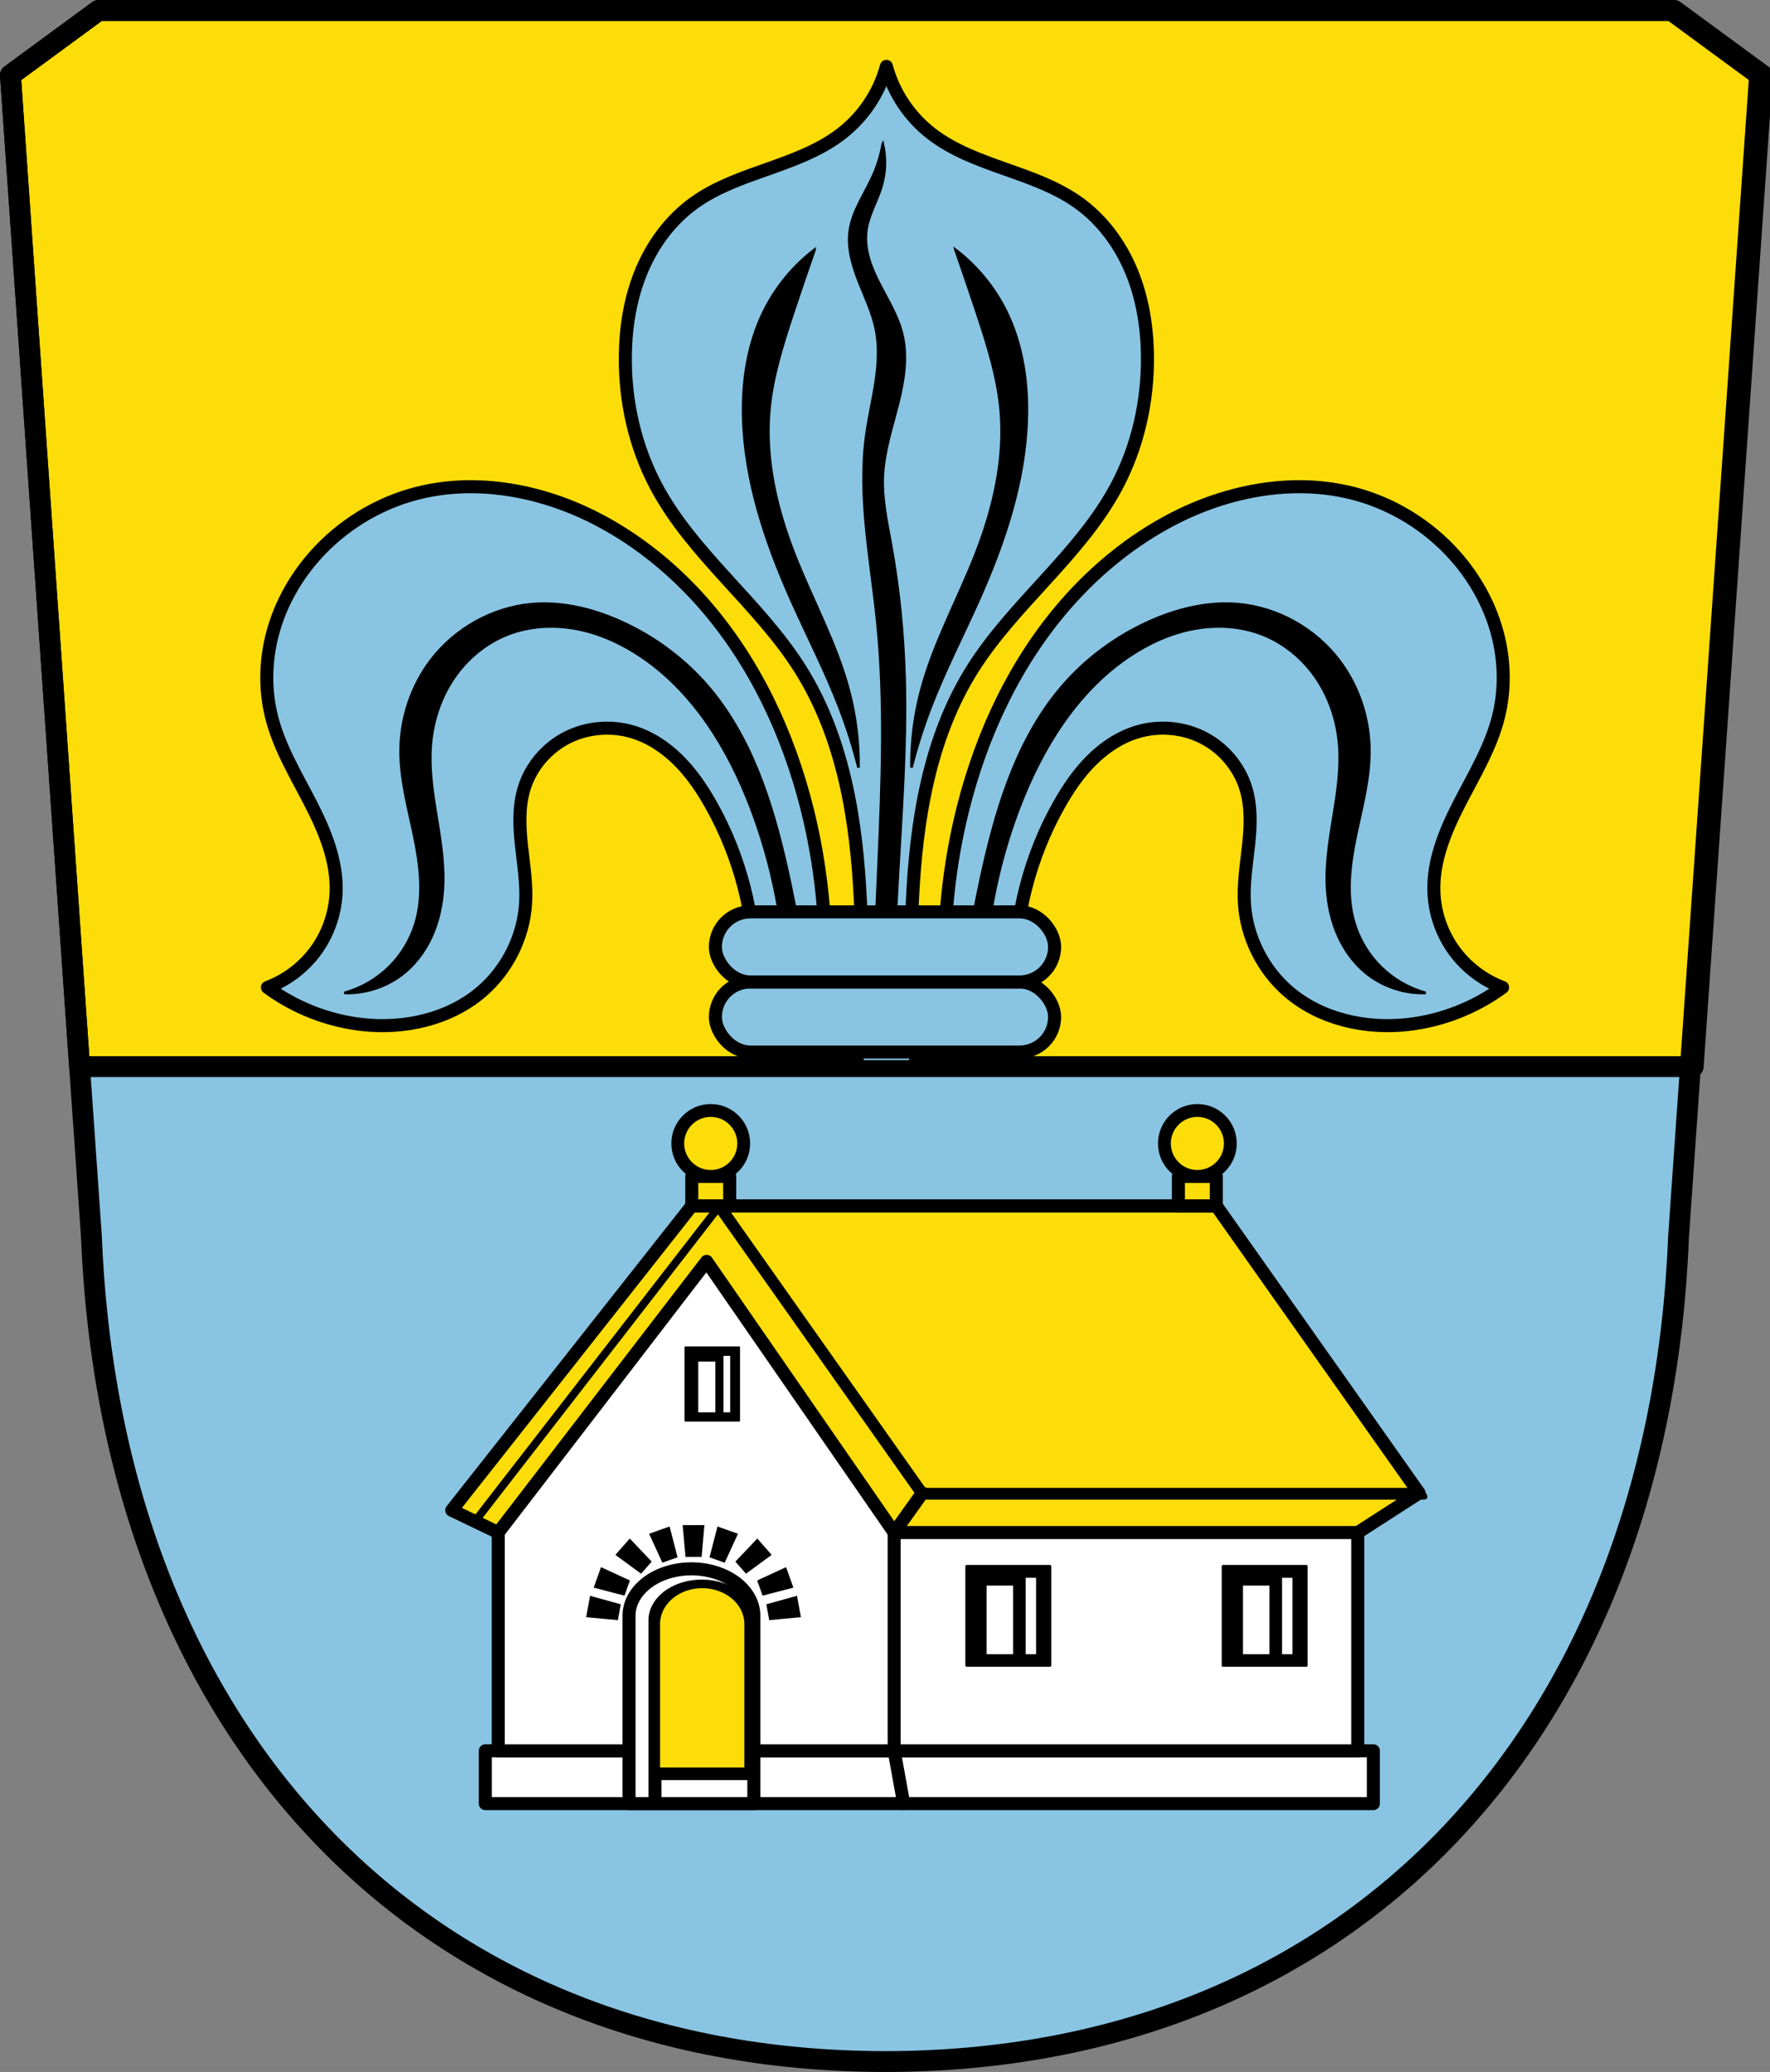 <?xml version="1.0" encoding="UTF-8" standalone="no"?>
<!-- Created with Inkscape (http://www.inkscape.org/) -->

<svg
   xmlns:dc="http://purl.org/dc/elements/1.1/"
   xmlns:cc="http://creativecommons.org/ns#"
   xmlns:rdf="http://www.w3.org/1999/02/22-rdf-syntax-ns#"
   xmlns:svg="http://www.w3.org/2000/svg"
   xmlns="http://www.w3.org/2000/svg"
   xmlns:sodipodi="http://sodipodi.sourceforge.net/DTD/sodipodi-0.dtd"
   xmlns:inkscape="http://www.inkscape.org/namespaces/inkscape"
   width="179.793mm"
   height="210.355mm"
   viewBox="0 0 179.793 210.355"
   version="1.1"
   id="svg4162"
   inkscape:version="0.92.5 (2060ec1f9f, 2020-04-08)"
   sodipodi:docname="DEU Reinhartshausen (Bobingen) COA.svg">
  <rect x="0" y="0" width="179.793" height="210.355" fill="#808080" stroke="none"/>
  <defs
     id="defs4156">
    <inkscape:path-effect
       effect="spiro"
       id="path-effect5778"
       is_visible="true" />
    <inkscape:path-effect
       effect="spiro"
       id="path-effect5774"
       is_visible="true" />
    <inkscape:path-effect
       effect="spiro"
       id="path-effect5769"
       is_visible="true" />
    <inkscape:path-effect
       effect="spiro"
       id="path-effect5746"
       is_visible="true" />
    <inkscape:path-effect
       effect="spiro"
       id="path-effect5723"
       is_visible="true" />
    <inkscape:path-effect
       effect="spiro"
       id="path-effect5723-0"
       is_visible="true" />
    <inkscape:path-effect
       effect="spiro"
       id="path-effect5746-0"
       is_visible="true" />
    <inkscape:path-effect
       effect="spiro"
       id="path-effect5774-3"
       is_visible="true" />
    <inkscape:path-effect
       effect="spiro"
       id="path-effect5778-7"
       is_visible="true" />
  </defs>
  <sodipodi:namedview
     id="base"
     pagecolor="#ffffff"
     bordercolor="#666666"
     borderopacity="1.0"
     inkscape:pageopacity="0.0"
     inkscape:pageshadow="2"
     inkscape:zoom="0.99742899"
     inkscape:cx="339.76561"
     inkscape:cy="397.52203"
     inkscape:document-units="mm"
     inkscape:current-layer="layer1"
     showgrid="false"
     inkscape:window-width="1920"
     inkscape:window-height="1046"
     inkscape:window-x="-11"
     inkscape:window-y="-11"
     inkscape:window-maximized="1"
     inkscape:snap-nodes="true"
     fit-margin-top="0"
     fit-margin-left="0"
     fit-margin-right="0"
     fit-margin-bottom="0"
     inkscape:snap-midpoints="true"
     inkscape:snap-smooth-nodes="true"
     inkscape:object-paths="true"
     inkscape:snap-intersection-paths="false" />
  <g
     inkscape:label="Ebene 1"
     inkscape:groupmode="layer"
     id="layer1"
     transform="translate(12.56,-78.736)">
    <path
       inkscape:connector-curvature="0"
       style="fill:#89c5e3;fill-opacity:1;fill-rule:evenodd;stroke:none;stroke-width:2.117;stroke-linecap:round;stroke-linejoin:round;stroke-miterlimit:4;stroke-dasharray:none;stroke-opacity:1"
       d="m -2.567,79.795 -8.935,6.554 8.23,117.951 c 2.021,49.891 32.9,83.673 80.608,83.734 47.751,-0.028 78.615,-33.795 80.608,-83.734 L 166.174,86.348 157.239,79.795 H 77.334 Z"
       id="path10563-0-6-2-8-7-1-4"
       sodipodi:nodetypes="ccccccccc" />
    <path
       inkscape:connector-curvature="0"
       style="fill:#fcdd09;fill-opacity:1;stroke:#000000;stroke-width:1.323;stroke-linecap:round;stroke-linejoin:round;stroke-miterlimit:4;stroke-dasharray:none;stroke-opacity:1;paint-order:fill markers stroke"
       d="m 57.709,201.156 -24.381,30.905 4.722,2.267 74.409,7.856 9.98,-4.277 2.92,-3.579 6.232,-4.013 -20.6,-29.158 H 60.534 Z"
       id="rect6271" />
    <path
       style="fill:#fcdd09;fill-opacity:1;stroke:#000000;stroke-width:8;stroke-linecap:round;stroke-linejoin:round;stroke-miterlimit:4;stroke-dasharray:none;stroke-opacity:1;paint-order:fill markers stroke"
       d="M 37.77 4 L 4 28.771 L 30.508 408.639 L 649.023 408.639 L 675.531 28.77 L 641.762 4 L 339.756 4 L 37.77 4 z "
       transform="matrix(0.265,0,0,0.265,-12.56,78.736)"
       id="rect5685" />
    <path
       inkscape:connector-curvature="0"
       style="fill:none;fill-rule:evenodd;stroke:#000000;stroke-width:2.117;stroke-linecap:round;stroke-linejoin:round;stroke-miterlimit:4;stroke-dasharray:none;stroke-opacity:1"
       d="m -2.567,79.795 -8.935,6.554 8.23,117.951 c 2.021,49.891 32.9,83.673 80.608,83.734 47.751,-0.028 78.615,-33.795 80.608,-83.734 L 166.174,86.348 157.239,79.795 H 77.334 Z"
       id="path10563-0-6-2-8-7-1"
       sodipodi:nodetypes="ccccccccc" />
    <g
       id="g5782" />
    <path
       style="fill:#89c5e3;fill-opacity:1;stroke:#000000;stroke-width:5;stroke-linecap:round;stroke-linejoin:round;stroke-miterlimit:4;stroke-dasharray:none;stroke-opacity:1"
       d="M 339.766 25.432 C 337.07 35.524 330.925 44.714 322.535 51.207 C 314.345 57.545 304.359 61.207 294.52 64.678 C 284.68 68.148 274.647 71.605 266.209 77.627 C 257.031 84.178 250.175 93.543 245.896 103.803 C 241.618 114.062 239.832 125.197 239.701 136.268 C 239.496 153.636 243.375 171.128 251.629 186.531 C 265.562 212.534 290.84 231.149 306.633 256.127 C 323.399 282.645 328.399 314.599 329.824 345.697 C 330.786 366.679 330.277 387.723 328.318 408.639 L 351.213 408.639 C 349.254 387.723 348.744 366.679 349.705 345.697 C 351.13 314.599 356.132 282.645 372.898 256.127 C 388.691 231.149 413.967 212.534 427.9 186.531 C 436.154 171.128 440.035 153.636 439.83 136.268 C 439.699 125.197 437.913 114.062 433.635 103.803 C 429.357 93.543 422.5 84.178 413.322 77.627 C 404.884 71.605 394.851 68.148 385.012 64.678 C 375.172 61.207 365.186 57.545 356.996 51.207 C 348.606 44.714 342.462 35.524 339.766 25.432 z "
       transform="matrix(0.265,0,0,0.265,-12.56,78.736)"
       id="path5721" />
    <path
       style="fill:#89c5e3;fill-opacity:1;stroke:#000000;stroke-width:1.323;stroke-linecap:round;stroke-linejoin:round;stroke-miterlimit:4;stroke-dasharray:none;stroke-opacity:1"
       d="m 35.018,128.149 c -2.044,0.021 -4.078,0.307 -6.047,0.901 -3.909,1.178 -7.449,3.543 -10.043,6.695 -1.784,2.168 -3.127,4.708 -3.83,7.426 -0.703,2.718 -0.758,5.612 -0.075,8.335 0.778,3.105 2.467,5.887 3.935,8.732 1.467,2.845 2.755,5.924 2.621,9.122 -0.088,2.097 -0.806,4.163 -2.038,5.863 -1.231,1.699 -2.971,3.026 -4.937,3.762 2.808,2.063 6.162,3.376 9.625,3.766 4.29,0.483 8.861,-0.534 12.135,-3.348 2.591,-2.227 4.244,-5.517 4.463,-8.927 0.126,-1.961 -0.202,-3.918 -0.414,-5.871 -0.212,-1.953 -0.304,-3.969 0.274,-5.846 0.676,-2.194 2.282,-4.078 4.325,-5.125 2.043,-1.047 4.496,-1.253 6.695,-0.593 1.777,0.533 3.365,1.6 4.677,2.912 1.312,1.312 2.362,2.865 3.274,4.481 2.959,5.245 4.515,11.273 4.464,17.296 l 7.113,0.419 c 0.213,-5.812 -0.399,-11.654 -1.813,-17.296 -1.903,-7.594 -5.31,-14.887 -10.461,-20.783 -3.066,-3.509 -6.741,-6.507 -10.88,-8.648 -4.018,-2.079 -8.566,-3.317 -13.063,-3.272 z m 84.638,0 c -4.497,-0.046 -9.044,1.193 -13.063,3.272 -4.139,2.141 -7.814,5.139 -10.88,8.648 -5.15,5.896 -8.558,13.189 -10.461,20.783 -1.414,5.642 -2.027,11.484 -1.813,17.296 l 7.113,-0.419 c -0.051,-6.022 1.505,-12.05 4.464,-17.296 0.912,-1.616 1.962,-3.169 3.274,-4.481 1.312,-1.312 2.9,-2.379 4.677,-2.912 2.199,-0.66 4.652,-0.454 6.695,0.593 2.043,1.047 3.648,2.931 4.325,5.125 0.579,1.878 0.487,3.893 0.274,5.846 -0.212,1.953 -0.54,3.91 -0.414,5.871 0.219,3.41 1.872,6.7 4.463,8.927 3.274,2.814 7.845,3.832 12.135,3.348 3.462,-0.39 6.817,-1.703 9.625,-3.766 -1.965,-0.737 -3.705,-2.063 -4.937,-3.762 -1.231,-1.699 -1.95,-3.766 -2.038,-5.863 -0.134,-3.198 1.154,-6.277 2.621,-9.122 1.467,-2.845 3.156,-5.627 3.935,-8.732 0.683,-2.723 0.628,-5.617 -0.075,-8.335 -0.703,-2.718 -2.047,-5.258 -3.83,-7.426 -2.594,-3.152 -6.134,-5.517 -10.043,-6.695 -1.969,-0.593 -4.003,-0.88 -6.047,-0.901 z"
       id="path5772"
       inkscape:connector-curvature="0" />
    <path
       style="fill:#000000;stroke:#000000;stroke-width:0.265px;stroke-linecap:butt;stroke-linejoin:miter;stroke-opacity:1"
       d="m 77.113,93.342 c -0.192,1.104 -0.521,2.184 -0.977,3.208 -0.826,1.855 -2.08,3.57 -2.371,5.579 -0.25,1.731 0.251,3.482 0.887,5.111 0.636,1.629 1.416,3.218 1.763,4.933 0.359,1.773 0.238,3.609 -0.035,5.397 -0.273,1.788 -0.696,3.551 -0.942,5.343 -0.864,6.294 0.475,12.649 1.116,18.97 0.821,8.103 0.491,16.273 0.14,24.41 -0.136,3.162 -0.276,6.324 -0.419,9.485 l 1.953,0.14 c 0.12,-2.791 0.26,-5.581 0.419,-8.37 0.378,-6.644 0.866,-13.294 0.68,-19.946 -0.127,-4.536 -0.567,-9.065 -1.378,-13.53 -0.419,-2.309 -0.939,-4.63 -0.837,-6.974 0.108,-2.459 0.895,-4.829 1.505,-7.214 0.61,-2.385 1.046,-4.905 0.448,-7.293 -0.454,-1.815 -1.474,-3.426 -2.324,-5.093 -0.425,-0.833 -0.812,-1.691 -1.064,-2.592 -0.252,-0.901 -0.365,-1.85 -0.238,-2.777 0.214,-1.563 1.084,-2.952 1.534,-4.463 0.416,-1.397 0.465,-2.902 0.14,-4.324 z m -6.928,10.74 c -2.173,1.658 -3.954,3.825 -5.161,6.277 -1.626,3.305 -2.187,7.058 -2.092,10.74 0.166,6.435 2.258,12.674 4.882,18.552 1.621,3.63 3.453,7.169 4.882,10.879 0.772,2.005 1.425,4.055 1.953,6.138 0.024,-2.632 -0.305,-5.267 -0.976,-7.811 -1.279,-4.847 -3.762,-9.277 -5.58,-13.948 -1.796,-4.614 -2.951,-9.574 -2.511,-14.506 0.298,-3.344 1.318,-6.576 2.371,-9.764 0.725,-2.192 1.469,-4.378 2.232,-6.556 z m 14.303,0 c 0.763,2.179 1.507,4.364 2.232,6.556 1.054,3.187 2.073,6.42 2.371,9.764 0.44,4.932 -0.715,9.892 -2.51,14.506 -1.818,4.671 -4.301,9.102 -5.58,13.948 -0.671,2.545 -1.001,5.18 -0.977,7.811 0.528,-2.082 1.181,-4.133 1.953,-6.138 1.429,-3.71 3.261,-7.249 4.882,-10.879 2.624,-5.878 4.716,-12.117 4.882,-18.552 0.095,-3.682 -0.466,-7.435 -2.092,-10.74 -1.206,-2.452 -2.988,-4.619 -5.161,-6.277 z m -41.798,35.938 c -0.388,7.6e-4 -0.777,0.016 -1.165,0.049 -4.037,0.335 -7.874,2.491 -10.322,5.719 -1.961,2.586 -3.038,5.821 -3.069,9.067 -0.029,2.966 0.782,5.866 1.385,8.771 0.603,2.904 0.996,5.962 0.149,8.805 -0.505,1.694 -1.446,3.256 -2.708,4.493 -1.262,1.238 -2.842,2.148 -4.545,2.62 2.209,0.081 4.438,-0.678 6.137,-2.092 1.322,-1.099 2.314,-2.569 2.949,-4.166 0.635,-1.597 0.922,-3.321 0.957,-5.04 0.093,-4.678 -1.649,-9.287 -1.255,-13.949 0.201,-2.384 0.975,-4.729 2.319,-6.708 1.344,-1.979 3.264,-3.579 5.492,-4.45 2.214,-0.866 4.681,-0.999 7.016,-0.552 2.335,0.447 4.541,1.457 6.514,2.783 5.333,3.584 8.865,9.341 11.159,15.343 1.61,4.214 2.691,8.63 3.208,13.112 h 1.813 c -0.396,-2.384 -0.861,-4.757 -1.395,-7.114 -1.495,-6.607 -3.642,-13.303 -8.09,-18.412 -2.375,-2.728 -5.355,-4.92 -8.648,-6.417 -2.482,-1.128 -5.184,-1.867 -7.901,-1.862 z m 69.294,0 c -2.717,-0.005 -5.419,0.734 -7.901,1.862 -3.293,1.497 -6.273,3.689 -8.648,6.417 -4.449,5.109 -6.595,11.805 -8.09,18.412 -0.533,2.357 -0.999,4.73 -1.395,7.114 h 1.813 c 0.517,-4.481 1.598,-8.898 3.208,-13.112 2.294,-6.002 5.826,-11.759 11.159,-15.343 1.973,-1.326 4.179,-2.336 6.514,-2.783 2.335,-0.447 4.802,-0.314 7.016,0.552 2.228,0.871 4.148,2.471 5.492,4.45 1.344,1.979 2.118,4.325 2.319,6.708 0.394,4.662 -1.348,9.271 -1.255,13.949 0.034,1.719 0.321,3.442 0.957,5.04 0.635,1.597 1.627,3.067 2.949,4.166 1.699,1.413 3.928,2.173 6.137,2.092 -1.704,-0.472 -3.284,-1.382 -4.545,-2.62 -1.262,-1.238 -2.203,-2.799 -2.708,-4.493 -0.847,-2.843 -0.454,-5.9 0.149,-8.805 0.603,-2.904 1.414,-5.804 1.385,-8.771 -0.031,-3.245 -1.108,-6.48 -3.069,-9.067 -2.448,-3.228 -6.284,-5.384 -10.322,-5.719 -0.388,-0.032 -0.777,-0.048 -1.165,-0.049 z"
       id="path5744"
       inkscape:connector-curvature="0" />
    <rect
       style="fill:#89c5e3;fill-opacity:1;stroke:#000000;stroke-width:1.323;stroke-linecap:round;stroke-linejoin:round;stroke-miterlimit:4;stroke-dasharray:none;stroke-opacity:1;paint-order:fill markers stroke"
       id="rect5827"
       width="34.453"
       height="7.114"
       x="60.11"
       y="178.427"
       ry="3.557" />
    <rect
       style="fill:#89c5e3;fill-opacity:1;stroke:#000000;stroke-width:1.323;stroke-linecap:round;stroke-linejoin:round;stroke-miterlimit:4;stroke-dasharray:none;stroke-opacity:1;paint-order:fill markers stroke"
       id="rect5827-6"
       width="34.453"
       height="7.114"
       x="60.11"
       y="171.314"
       ry="3.557" />
    <rect
       style="fill:#ffffff;fill-opacity:1;stroke:#000000;stroke-width:1.323;stroke-linecap:round;stroke-linejoin:round;stroke-miterlimit:4;stroke-dasharray:none;stroke-opacity:1;paint-order:fill markers stroke"
       id="rect5880-8"
       width="90.208"
       height="5.362"
       x="36.734"
       y="256.484" />
    <path
       inkscape:connector-curvature="0"
       style="fill:#ffffff;fill-opacity:1;stroke:#000000;stroke-width:1.323;stroke-linecap:round;stroke-linejoin:round;stroke-miterlimit:4;stroke-dasharray:none;stroke-opacity:1;paint-order:fill markers stroke"
       d="m 59.217,206.794 -21.167,27.533 v 22.163 h 87.309 v -22.163 H 78.267 Z"
       id="rect5882-5"
       sodipodi:nodetypes="ccccccc" />
    <path
       style="fill:none;stroke:#000000;stroke-width:1.323;stroke-linecap:round;stroke-linejoin:miter;stroke-miterlimit:4;stroke-dasharray:none;stroke-opacity:1"
       d="m 78.267,234.327 v 22.163 l 0.97,5.356"
       id="path5886-6"
       inkscape:connector-curvature="0" />
    <rect
       style="fill:#000000;fill-opacity:1;stroke:#000000;stroke-width:0.265;stroke-linecap:round;stroke-linejoin:round;stroke-miterlimit:4;stroke-dasharray:none;stroke-opacity:1;paint-order:fill markers stroke"
       id="rect5888-5"
       width="8.46"
       height="10.076"
       x="85.632"
       y="237.746" />
    <path
       inkscape:connector-curvature="0"
       style="fill:#ffffff;fill-opacity:1;stroke:none;stroke-width:0.265;stroke-linecap:round;stroke-linejoin:round;stroke-miterlimit:4;stroke-dasharray:none;stroke-opacity:1;paint-order:fill markers stroke"
       d="m 91.626,238.919 v 7.759 h 1.058 v -7.759 z m -3.968,0.793 v 6.966 h 2.689 v -6.966 z"
       id="rect5890-35" />
    <rect
       style="fill:#000000;fill-opacity:1;stroke:#000000;stroke-width:0.265;stroke-linecap:round;stroke-linejoin:round;stroke-miterlimit:4;stroke-dasharray:none;stroke-opacity:1;paint-order:fill markers stroke"
       id="rect5888-1-3"
       width="8.46"
       height="10.076"
       x="111.672"
       y="237.746" />
    <path
       inkscape:connector-curvature="0"
       style="fill:#ffffff;fill-opacity:1;stroke:none;stroke-width:0.265;stroke-linecap:round;stroke-linejoin:round;stroke-miterlimit:4;stroke-dasharray:none;stroke-opacity:1;paint-order:fill markers stroke"
       d="m 117.666,238.919 v 7.759 h 1.058 v -7.759 z m -3.968,0.793 v 6.966 h 2.689 v -6.966 z"
       id="rect5890-3-48" />
    <rect
       style="fill:#000000;fill-opacity:1;stroke:#000000;stroke-width:0.183;stroke-linecap:round;stroke-linejoin:round;stroke-miterlimit:4;stroke-dasharray:none;stroke-opacity:1;paint-order:fill markers stroke"
       id="rect5888-1-4-2"
       width="5.459"
       height="7.449"
       x="57.061"
       y="215.518" />
    <path
       inkscape:connector-curvature="0"
       style="fill:#ffffff;fill-opacity:1;stroke:none;stroke-width:0.183;stroke-linecap:round;stroke-linejoin:round;stroke-miterlimit:4;stroke-dasharray:none;stroke-opacity:1;paint-order:fill markers stroke"
       d="m 60.928,216.386 v 5.736 h 0.683 v -5.736 z m -2.561,0.586 v 5.15 h 1.735 v -5.15 z"
       id="rect5890-3-4-7" />
    <path
       inkscape:connector-curvature="0"
       style="fill:#ffffff;fill-opacity:1;stroke:#000000;stroke-width:1.323;stroke-linecap:round;stroke-linejoin:round;stroke-miterlimit:4;stroke-dasharray:none;stroke-opacity:1;paint-order:fill markers stroke"
       d="m 57.674,238.01 a 6.339,4.767 0 0 0 -6.339,4.767 v 19.069 H 64.014 V 242.777 a 6.339,4.767 0 0 0 -6.339,-4.767 z"
       id="rect5957-4" />
    <path
       inkscape:connector-curvature="0"
       style="fill:#000000;fill-opacity:1;stroke:#000000;stroke-width:0.222;stroke-linecap:round;stroke-linejoin:round;stroke-miterlimit:4;stroke-dasharray:none;stroke-opacity:1;paint-order:fill markers stroke"
       d="m 58.722,239.216 a 5.301,4.026 0 0 0 -5.301,4.026 v 16.104 h 10.602 V 243.242 a 5.301,4.026 0 0 0 -5.301,-4.026 z"
       id="rect5957-7-6" />
    <path
       inkscape:connector-curvature="0"
       style="fill:#fcdd09;fill-opacity:1;stroke:none;stroke-width:0.19;stroke-linecap:round;stroke-linejoin:round;stroke-miterlimit:4;stroke-dasharray:none;stroke-opacity:1;paint-order:fill markers stroke"
       d="m 58.77,239.977 a 4.281,3.641 0 0 0 -4.281,3.641 v 14.563 h 8.562 v -14.563 a 4.281,3.641 0 0 0 -4.281,-3.641 z"
       id="rect5957-7-3-0" />
    <path
       style="fill:#000000;stroke:#000000;stroke-width:0.926px;stroke-linecap:butt;stroke-linejoin:miter;stroke-opacity:1"
       d="M 262.182 584.756 L 263.182 595.98 L 265.844 595.98 L 268.506 595.98 L 269.506 584.756 L 265.844 584.756 L 262.182 584.756 z M 256.344 585.418 L 252.895 586.645 L 249.443 587.871 L 254.146 598.113 L 256.656 597.221 L 259.164 596.328 L 256.344 585.418 z M 275.344 585.418 L 272.523 596.328 L 275.031 597.221 L 277.541 598.113 L 282.244 587.871 L 278.793 586.645 L 275.344 585.418 z M 241.416 590.115 L 238.996 592.863 L 236.578 595.613 L 245.664 602.279 L 247.424 600.279 L 249.182 598.281 L 241.416 590.115 z M 290.271 590.115 L 282.504 598.281 L 284.264 600.279 L 286.021 602.279 L 295.109 595.613 L 292.689 592.863 L 290.271 590.115 z M 230.641 601.02 L 229.406 604.467 L 228.174 607.916 L 239.08 610.754 L 239.977 608.248 L 240.873 605.74 L 230.641 601.02 z M 301.049 601.02 L 290.814 605.74 L 291.711 608.248 L 292.607 610.754 L 303.514 607.916 L 302.281 604.467 L 301.049 601.02 z M 226.551 611.945 L 225.889 615.547 L 225.229 619.148 L 236.449 620.193 L 236.93 617.574 L 237.41 614.955 L 226.551 611.945 z M 305.137 611.945 L 294.275 614.955 L 294.758 617.574 L 295.238 620.193 L 306.459 619.148 L 305.797 615.547 L 305.137 611.945 z "
       transform="matrix(0.265,0,0,0.265,-12.56,78.736)"
       id="path5992-8" />
    <path
       style="fill:none;stroke:#000000;stroke-width:1.323;stroke-linecap:butt;stroke-linejoin:miter;stroke-miterlimit:4;stroke-dasharray:none;stroke-opacity:1"
       d="m 53.971,259.292 v 2.198"
       id="path6268"
       inkscape:connector-curvature="0" />
    <rect
       style="fill:#fcdd09;fill-opacity:1;stroke:#000000;stroke-width:1.323;stroke-linecap:round;stroke-linejoin:round;stroke-miterlimit:4;stroke-dasharray:none;stroke-opacity:1;paint-order:fill markers stroke"
       id="rect6295-4"
       width="3.851"
       height="2.984"
       x="57.709"
       y="198.172" />
    <circle
       style="fill:#fcdd09;fill-opacity:1;stroke:#000000;stroke-width:1.304;stroke-linecap:round;stroke-linejoin:round;stroke-miterlimit:4;stroke-dasharray:none;stroke-opacity:1;paint-order:fill markers stroke"
       id="path6297-2"
       cx="59.635"
       cy="194.824"
       r="3.348" />
    <rect
       style="fill:none;fill-opacity:1;stroke:#000000;stroke-width:1.464;stroke-linecap:round;stroke-linejoin:round;stroke-miterlimit:4;stroke-dasharray:none;stroke-opacity:1;paint-order:fill markers stroke"
       id="rect6271-7"
       width="50.457"
       height="35.701"
       x="-81.583"
       y="246.295"
       transform="matrix(1,0,0.577,0.817,0,0)" />
    <path
       style="fill:none;stroke:#000000;stroke-width:1.323;stroke-linecap:round;stroke-linejoin:round;stroke-miterlimit:4;stroke-dasharray:none;stroke-opacity:1"
       d="m 78.267,234.327 2.868,-4.014"
       id="path6291"
       inkscape:connector-curvature="0" />
    <path
       style="fill:none;stroke:#000000;stroke-width:0.794;stroke-linecap:round;stroke-linejoin:miter;stroke-miterlimit:4;stroke-dasharray:none;stroke-opacity:1"
       d="m 35.689,233.194 24.845,-32.038"
       id="path6293"
       inkscape:connector-curvature="0" />
    <rect
       style="fill:#fcdd09;fill-opacity:1;stroke:#000000;stroke-width:1.323;stroke-linecap:round;stroke-linejoin:round;stroke-miterlimit:4;stroke-dasharray:none;stroke-opacity:1;paint-order:fill markers stroke"
       id="rect6295"
       width="3.851"
       height="2.984"
       x="107.14"
       y="198.172" />
    <circle
       style="fill:#fcdd09;fill-opacity:1;stroke:#000000;stroke-width:1.304;stroke-linecap:round;stroke-linejoin:round;stroke-miterlimit:4;stroke-dasharray:none;stroke-opacity:1;paint-order:fill markers stroke"
       id="path6297"
       cx="109.066"
       cy="194.824"
       r="3.348" />
  </g>
</svg>
